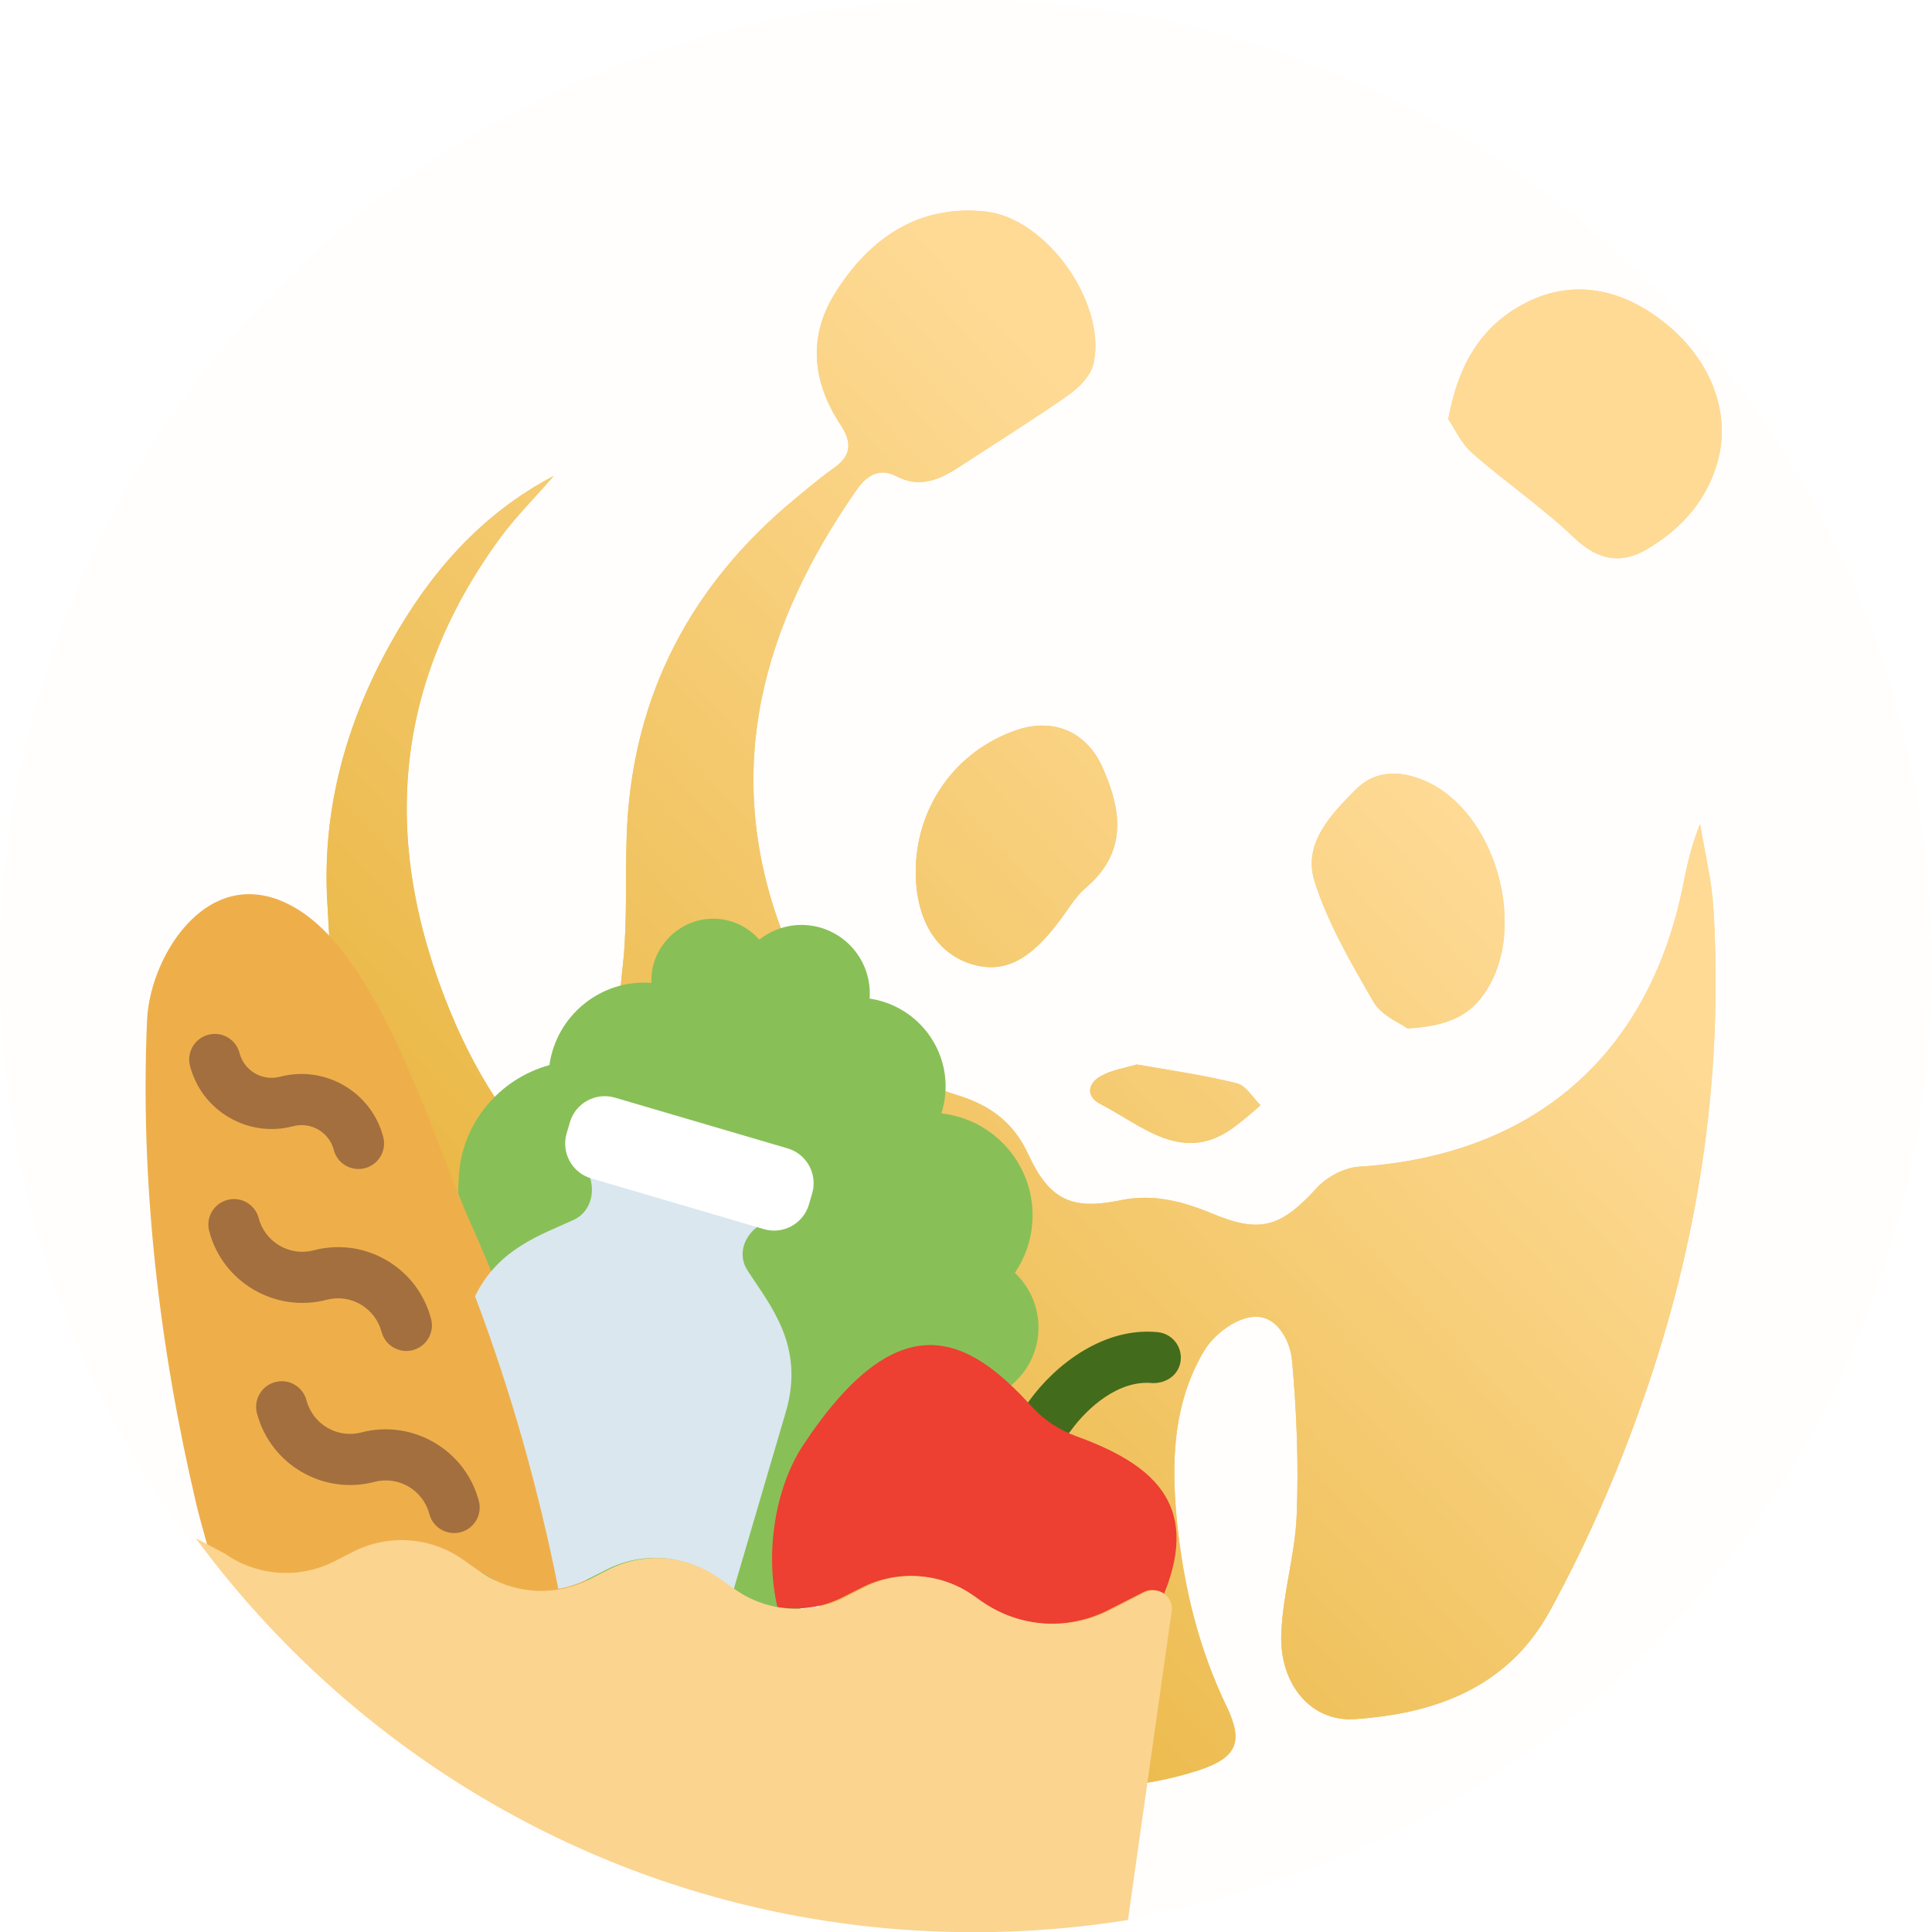 <?xml version="1.0" encoding="UTF-8"?>
<svg xmlns="http://www.w3.org/2000/svg" xmlns:xlink="http://www.w3.org/1999/xlink" viewBox="0 0 256 256">
  <defs>
    <style>
      .cls-1 {
        fill: #ed3f32;
      }

      .cls-1, .cls-2, .cls-3, .cls-4, .cls-5, .cls-6, .cls-7, .cls-8, .cls-9, .cls-10, .cls-11, .cls-12, .cls-13, .cls-14, .cls-15, .cls-16, .cls-17, .cls-18, .cls-19, .cls-20 {
        stroke-width: 0px;
      }

      .cls-2 {
        fill: url(#linear-gradient);
      }

      .cls-3 {
        fill: url(#linear-gradient-6);
      }

      .cls-4 {
        fill: #fbd490;
      }

      .cls-5 {
        fill: #88c057;
      }

      .cls-6 {
        fill: url(#linear-gradient-11);
      }

      .cls-7 {
        fill: url(#linear-gradient-5);
      }

      .cls-8 {
        fill: #eeaf4b;
      }

      .cls-21 {
        filter: url(#outer-glow-1);
      }

      .cls-9 {
        fill: #dae7ef;
      }

      .cls-10 {
        fill: #fff;
      }

      .cls-11 {
        fill: #fffefd;
      }

      .cls-12 {
        fill: url(#linear-gradient-2);
      }

      .cls-13 {
        fill: url(#linear-gradient-7);
      }

      .cls-14 {
        fill: url(#linear-gradient-3);
      }

      .cls-15 {
        fill: url(#linear-gradient-9);
      }

      .cls-16 {
        fill: url(#linear-gradient-8);
      }

      .cls-17 {
        fill: #a46f3e;
      }

      .cls-18 {
        fill: url(#linear-gradient-10);
      }

      .cls-19 {
        fill: #436b1c;
      }

      .cls-20 {
        fill: url(#linear-gradient-4);
      }
    </style>
    <linearGradient id="linear-gradient" x1="30.34" y1="238.51" x2="184.33" y2="96.73" gradientUnits="userSpaceOnUse">
      <stop offset="0" stop-color="#dfa51a"/>
      <stop offset="1" stop-color="#feda95"/>
    </linearGradient>
    <linearGradient id="linear-gradient-2" x1="22.09" y1="229.54" x2="176.08" y2="87.77" xlink:href="#linear-gradient"/>
    <linearGradient id="linear-gradient-3" x1="42.83" y1="252.11" x2="196.82" y2="110.33" xlink:href="#linear-gradient"/>
    <linearGradient id="linear-gradient-4" x1="14.76" y1="221.59" x2="168.76" y2="79.81" xlink:href="#linear-gradient"/>
    <linearGradient id="linear-gradient-5" x1="41.32" y1="250.43" x2="195.31" y2="108.65" xlink:href="#linear-gradient"/>
    <linearGradient id="linear-gradient-6" x1="49.49" y1="259.31" x2="203.49" y2="117.53" xlink:href="#linear-gradient"/>
    <linearGradient id="linear-gradient-7" x1="22.09" y1="229.54" x2="176.08" y2="87.77" xlink:href="#linear-gradient"/>
    <linearGradient id="linear-gradient-8" x1="42.83" y1="252.11" x2="196.82" y2="110.33" xlink:href="#linear-gradient"/>
    <linearGradient id="linear-gradient-9" x1="14.76" y1="221.59" x2="168.76" y2="79.81" xlink:href="#linear-gradient"/>
    <linearGradient id="linear-gradient-10" x1="41.32" y1="250.43" x2="195.31" y2="108.65" xlink:href="#linear-gradient"/>
    <linearGradient id="linear-gradient-11" x1="49.49" y1="259.31" x2="203.49" y2="117.53" xlink:href="#linear-gradient"/>
    <filter id="outer-glow-1" filterUnits="userSpaceOnUse">
      <feOffset dx="0" dy="0"/>
      <feGaussianBlur result="blur" stdDeviation="5"/>
      <feFlood flood-color="#000" flood-opacity=".3"/>
      <feComposite in2="blur" operator="in"/>
      <feComposite in="SourceGraphic"/>
    </filter>
  </defs>
  <g id="Layer_3" data-name="Layer 3">
    <circle class="cls-11" cx="128" cy="128" r="128"/>
  </g>
  <g id="Layer_1" data-name="Layer 1">
    <g>
      <path class="cls-2" d="M227.04,120.6c-.18-3.81-1.15-7.61-1.77-11.42-1.15,2.83-1.77,5.58-2.3,8.32-4.6,22.48-19.92,35.59-42.84,37.09-1.95.09-4.25,1.33-5.58,2.74-4.78,5.22-7.44,6.2-13.99,3.45-4.07-1.68-7.97-2.66-12.39-1.68-6.2,1.24-9.12-.18-11.86-6.02-1.95-4.34-5.13-6.64-9.47-7.97-11.33-3.45-19.12-10.98-23.28-21.86-7.97-21.33-2.48-40.54,10-58.42,1.33-1.86,3.01-2.92,5.31-1.68,3.1,1.59,5.75.35,8.32-1.33,4.87-3.19,9.83-6.28,14.52-9.56,1.33-.97,2.83-2.48,3.19-4.07,1.77-8.06-6.28-19.39-14.43-20.18-8.76-.89-15.23,3.54-19.74,10.71-3.72,5.84-3.1,11.86.62,17.53,1.59,2.39,1.5,4.16-.97,5.84-2.21,1.59-4.25,3.36-6.37,5.13-13.28,11.51-20.45,26.11-20.98,43.82-.18,5.4.09,10.98-.44,16.29-.97,9.47-2.21,18.85,1.06,28.15.27.89.44,1.77.53,2.66.18,2.66-1.06,3.28-3.36,2.21-.89-.44-1.77-1.06-2.66-1.68-8.23-5.84-13.72-13.81-17.7-22.75-9.91-22.66-9.12-44.35,5.93-64.8,2.12-2.83,4.69-5.4,6.99-8.06-9.65,5.05-16.46,12.92-21.6,22.13-5.93,10.62-9.12,22.13-8.41,34.35.89,14.69,1.24,29.57,3.54,44.08,1.59,9.91,5.75,19.65,9.65,29.03,4.78,11.6,13.37,18.5,26.64,18.5,10.53,0,12.84-3.01,9.83-13.01-1.33-4.43-2.3-9.03-3.01-13.63-.18-1.24.89-2.74,1.42-4.07,1.06.97,2.48,1.86,3.1,3.01,2.12,4.34,3.98,8.76,5.93,13.1,5.31,11.42,10.27,23.1,20.54,31.16,11.33,8.94,23.99,11.24,37.71,6.9,5.13-1.68,6.11-3.72,3.81-8.5-3.72-7.7-5.67-15.85-6.55-24.25-.8-7.88-.62-15.67,3.45-22.66,1.24-2.21,4.07-4.43,6.46-4.69,3.1-.44,5.05,2.92,5.31,5.75.62,6.82.89,13.63.62,20.45-.18,5.22-1.86,10.45-2.04,15.76-.27,6.64,3.89,11.68,9.65,11.33,10.71-.71,20.36-4.16,25.94-14.34,5.22-9.56,9.47-19.47,13.01-29.92,6.99-20.63,9.91-41.52,8.68-62.94Z"/>
      <path class="cls-12" d="M218.1,41.02c-5.22-3.19-10.89-3.63-16.29-.71-5.58,3.01-8.59,7.97-9.91,15.23.8,1.15,1.68,3.19,3.19,4.51,4.43,3.89,9.38,7.26,13.63,11.33,3.1,2.92,6.2,3.36,9.47,1.42,4.69-2.74,8.23-6.73,9.56-12.22,1.68-7.17-2.04-14.87-9.65-19.56Z"/>
      <path class="cls-14" d="M189.68,103.87c-3.45-1.77-7.26-2.12-10.09.8-3.28,3.28-6.99,7.17-5.4,12.13,1.77,5.58,4.87,10.89,7.79,15.93,1.06,1.86,3.54,2.83,4.51,3.54,5.22-.27,8.32-1.68,10.36-4.87,5.49-8.23,1.59-22.93-7.17-27.53Z"/>
      <path class="cls-20" d="M146.04,101.57c-2.12-4.6-6.37-6.46-11.24-4.87-8.14,2.74-13.46,10.18-13.46,18.85,0,6.2,2.66,10.62,7.17,12.13,4.34,1.42,7.88-.27,11.95-5.75,1.06-1.42,2.04-3.1,3.36-4.25,5.58-4.69,4.87-10.27,2.21-16.11Z"/>
      <path class="cls-7" d="M163.83,143.53c-4.25-1.06-8.59-1.68-13.19-2.48-1.5.44-3.36.71-4.87,1.59-1.68.97-1.86,2.66,0,3.63,5.67,2.92,11.07,8.23,17.97,2.92,1.15-.89,2.21-1.77,3.28-2.74-1.06-1.06-1.95-2.66-3.19-2.92Z"/>
      <path class="cls-2" d="M227.04,120.6c-.18-3.81-1.15-7.61-1.77-11.42-1.15,2.83-1.77,5.58-2.3,8.32-4.6,22.48-19.92,35.59-42.84,37.09-1.95.09-4.25,1.33-5.58,2.74-4.78,5.22-7.44,6.2-13.99,3.45-4.07-1.68-7.97-2.66-12.39-1.68-6.2,1.24-9.12-.18-11.86-6.02-1.95-4.34-5.13-6.64-9.47-7.97-11.33-3.45-19.12-10.98-23.28-21.86-7.97-21.33-2.48-40.54,10-58.42,1.33-1.86,3.01-2.92,5.31-1.68,3.1,1.59,5.75.35,8.32-1.33,4.87-3.19,9.83-6.28,14.52-9.56,1.33-.97,2.83-2.48,3.19-4.07,1.77-8.06-6.28-19.39-14.43-20.18-8.76-.89-15.23,3.54-19.74,10.71-3.72,5.84-3.1,11.86.62,17.53,1.59,2.39,1.5,4.16-.97,5.84-2.21,1.59-4.25,3.36-6.37,5.13-13.28,11.51-20.45,26.11-20.98,43.82-.18,5.4.09,10.98-.44,16.29-.97,9.47-2.21,18.85,1.06,28.15.27.89.44,1.77.53,2.66.18,2.66-1.06,3.28-3.36,2.21-.89-.44-1.77-1.06-2.66-1.68-8.23-5.84-13.72-13.81-17.7-22.75-9.91-22.66-9.12-44.35,5.93-64.8,2.12-2.83,4.69-5.4,6.99-8.06-9.65,5.05-16.46,12.92-21.6,22.13-5.93,10.62-9.12,22.13-8.41,34.35.89,14.69,1.24,29.57,3.54,44.08,1.59,9.91,5.75,19.65,9.65,29.03,4.78,11.6,13.37,18.5,26.64,18.5,10.53,0,12.84-3.01,9.83-13.01-1.33-4.43-2.3-9.03-3.01-13.63-.18-1.24.89-2.74,1.42-4.07,1.06.97,2.48,1.86,3.1,3.01,2.12,4.34,3.98,8.76,5.93,13.1,5.31,11.42,10.27,23.1,20.54,31.16,11.33,8.94,23.99,11.24,37.71,6.9,5.13-1.68,6.11-3.72,3.81-8.5-3.72-7.7-5.67-15.85-6.55-24.25-.8-7.88-.62-15.67,3.45-22.66,1.24-2.21,4.07-4.43,6.46-4.69,3.1-.44,5.05,2.92,5.31,5.75.62,6.82.89,13.63.62,20.45-.18,5.22-1.86,10.45-2.04,15.76-.27,6.64,3.89,11.68,9.65,11.33,10.71-.71,20.36-4.16,25.94-14.34,5.22-9.56,9.47-19.47,13.01-29.92,6.99-20.63,9.91-41.52,8.68-62.94Z"/>
      <path class="cls-3" d="M143.38,160.96c1.33,5.49,6.11,8.59,12.48,8.32,5.13-.18,7.88-2.12,8.41-5.58-6.82-.89-13.63-1.86-20.89-2.74Z"/>
      <path class="cls-13" d="M218.1,41.02c-5.22-3.19-10.89-3.63-16.29-.71-5.58,3.01-8.59,7.97-9.91,15.23.8,1.15,1.68,3.19,3.19,4.51,4.43,3.89,9.38,7.26,13.63,11.33,3.1,2.92,6.2,3.36,9.47,1.42,4.69-2.74,8.23-6.73,9.56-12.22,1.68-7.17-2.04-14.87-9.65-19.56Z"/>
      <path class="cls-16" d="M189.68,103.87c-3.45-1.77-7.26-2.12-10.09.8-3.28,3.28-6.99,7.17-5.4,12.13,1.77,5.58,4.87,10.89,7.79,15.93,1.06,1.86,3.54,2.83,4.51,3.54,5.22-.27,8.32-1.68,10.36-4.87,5.49-8.23,1.59-22.93-7.17-27.53Z"/>
      <path class="cls-15" d="M146.04,101.57c-2.12-4.6-6.37-6.46-11.24-4.87-8.14,2.74-13.46,10.18-13.46,18.85,0,6.2,2.66,10.62,7.17,12.13,4.34,1.42,7.88-.27,11.95-5.75,1.06-1.42,2.04-3.1,3.36-4.25,5.58-4.69,4.87-10.27,2.21-16.11Z"/>
      <path class="cls-18" d="M163.83,143.53c-4.25-1.06-8.59-1.68-13.19-2.48-1.5.44-3.36.71-4.87,1.59-1.68.97-1.86,2.66,0,3.63,5.67,2.92,11.07,8.23,17.97,2.92,1.15-.89,2.21-1.77,3.28-2.74-1.06-1.06-1.95-2.66-3.19-2.92Z"/>
      <path class="cls-6" d="M143.38,160.96c1.33,5.49,6.11,8.59,12.48,8.32,5.13-.18,7.88-2.12,8.41-5.58-6.82-.89-13.63-1.86-20.89-2.74Z"/>
    </g>
    <g class="cls-21">
      <path class="cls-19" d="M137.09,190.42c-1.52-1.09-1.87-3.21-.77-4.73,3.53-4.92,9.99-9.89,17.1-9.17,1.86.19,3.22,1.85,3.03,3.72-.19,1.86-1.81,3.06-3.71,3.03-4.44-.46-8.6,3.16-10.91,6.38-.71.99-1.86,1.49-2.99,1.41-.61-.04-1.21-.25-1.74-.63Z"/>
      <path class="cls-5" d="M60.78,156.06c-.23,4.53-1.74,56.15,1.34,59.33,3.14-3.47,38.91,5.39,42.67-.29,11.35-17.08,21.49-38.77,29.18-31.53,2.03-1.67,3.41-4.13,3.61-6.96.22-3.1-1.01-5.97-3.1-7.95,1.3-1.92,2.13-4.18,2.31-6.66.52-7.31-4.84-13.66-12.05-14.47.27-.87.46-1.78.53-2.72.44-6.2-4-11.6-10.04-12.49,0-.02,0-.03,0-.05.35-5-3.41-9.34-8.41-9.69-2.33-.16-4.5.59-6.21,1.93-1.57-1.79-3.91-2.9-6.56-2.77-3.23.16-6.11,2.34-7.24,5.36-.4,1.08-.54,2.13-.49,3.13-.02,0-.04,0-.06,0-6.7-.47-12.54,4.35-13.46,10.9-6.61,1.81-11.65,7.67-12.02,14.93Z"/>
      <path class="cls-1" d="M154.21,211.28c5.05-12.31-1.93-17.46-11.64-20.99-2.26-.82-4.29-2.19-5.91-3.97-8.42-9.28-17.52-14-30.2,5.11-3.77,5.68-5.12,14.36-3.45,21.51,2.92.48,5.96.07,8.69-1.32l2.51-1.27c4.65-2.36,10.22-1.97,14.5,1.02l1.12.79c5,3.5,11.53,3.96,16.98,1.2l4.74-2.41c.94-.48,1.95-.26,2.65.33Z"/>
      <g>
        <path class="cls-8" d="M78.58,213.42c-3.48-17.57-8.88-34.96-16.12-51.11-5.1-11.36-11.82-35.01-23.06-41.85-11.43-6.96-19.53,6.01-19.91,14.66-.96,21.52,1.61,43.34,6.53,64.23.21.92.77,2.99,1.57,5.85l6.6,3.51c4.27,2.99,9.84,3.39,14.5,1.02l2.51-1.27c4.65-2.36,10.22-1.97,14.5,1.02l2.31,1.61c3.12,2.18,6.93,2.97,10.58,2.32Z"/>
        <path class="cls-17" d="M56.89,200.61c-.84-3.18-4.11-5.09-7.28-4.25-6.79,1.78-13.78-2.3-15.56-9.09-.48-1.81.61-3.66,2.42-4.14,1.82-.48,3.67.61,4.14,2.42.84,3.18,4.1,5.09,7.28,4.25,6.78-1.76,13.77,2.3,15.56,9.09.48,1.81-.61,3.66-2.42,4.14-.37.1-.74.13-1.1.1-1.41-.1-2.66-1.07-3.04-2.52Z"/>
        <path class="cls-17" d="M50.56,176.49c-.41-1.54-1.39-2.83-2.76-3.64s-2.98-1.02-4.52-.62c-6.79,1.77-13.78-2.3-15.56-9.1-.48-1.81.61-3.66,2.42-4.14,1.81-.48,3.66.61,4.14,2.42.84,3.19,4.1,5.1,7.28,4.26,3.3-.86,6.73-.39,9.66,1.32,2.94,1.72,5.03,4.48,5.9,7.77.48,1.81-.61,3.66-2.42,4.14-.37.1-.74.13-1.1.1-1.41-.1-2.66-1.08-3.04-2.52Z"/>
        <path class="cls-17" d="M44.23,152.37c-.62-2.35-3.03-3.76-5.38-3.14-2.89.76-5.9.35-8.49-1.16-2.58-1.5-4.42-3.93-5.18-6.82-.48-1.81.61-3.66,2.42-4.14,1.82-.48,3.67.61,4.14,2.42.3,1.14,1.02,2.09,2.04,2.69,1.02.59,2.2.75,3.34.45,5.96-1.56,12.1,2.02,13.66,7.98.48,1.81-.61,3.66-2.42,4.14-.37.1-.74.13-1.1.1-1.41-.1-2.66-1.08-3.04-2.52Z"/>
      </g>
      <path class="cls-9" d="M98.74,167.78c-1.11-2.49.61-5.18,3.19-6.08,1.12-.39,2.05-1.3,2.41-2.52l.54-1.84c.59-2.02-.57-4.16-2.6-4.76l-20.23-5.94c-2.02-.59-4.16.57-4.76,2.6l-.54,1.84c-.35,1.2-.08,2.44.61,3.37,1.77,2.37,1.37,5.88-1.3,7.17-.02,0-.05.02-.07.03-4.22,1.96-9.96,3.75-13.04,10.11,4.73,12.52,8.42,25.59,11.03,38.77,0,0,1.88-.26,3.92-1.3l2.51-1.27c4.65-2.36,10.22-1.97,14.5,1.02l2.31,1.61h0s6.91-23.52,6.91-23.52c2.57-8.75-2.12-14.14-5.01-18.61-.15-.23-.27-.46-.38-.69Z"/>
      <path class="cls-10" d="M75.08,150.19l.44-1.5c.74-2.53,3.42-3.99,5.95-3.25l22.9,6.73c2.53.74,3.99,3.42,3.25,5.95l-.44,1.5c-.74,2.53-3.42,3.99-5.95,3.25l-22.9-6.73c-2.53-.74-3.99-3.42-3.25-5.95Z"/>
      <path class="cls-4" d="M151.79,210.97l-4.74,2.41c-5.45,2.77-11.97,2.3-16.98-1.2l-1.12-.79c-4.27-2.99-9.85-3.39-14.5-1.02l-2.51,1.28c-4.65,2.36-10.23,1.97-14.5-1.02l-2.31-1.62c-4.27-2.99-9.85-3.39-14.5-1.02l-2.51,1.28c-4.65,2.36-10.23,1.97-14.5-1.02l-2.31-1.62c-4.27-2.99-9.85-3.39-14.5-1.02l-2.51,1.28c-4.65,2.36-10.23,1.97-14.5-1.02l-3.86-2.05c23.3,31.66,60.82,52.21,103.15,52.21,6.93,0,13.73-.56,20.37-1.62l5.8-40.97c.23-1.92-1.76-3.32-3.49-2.45Z"/>
    </g>
  </g>
</svg>